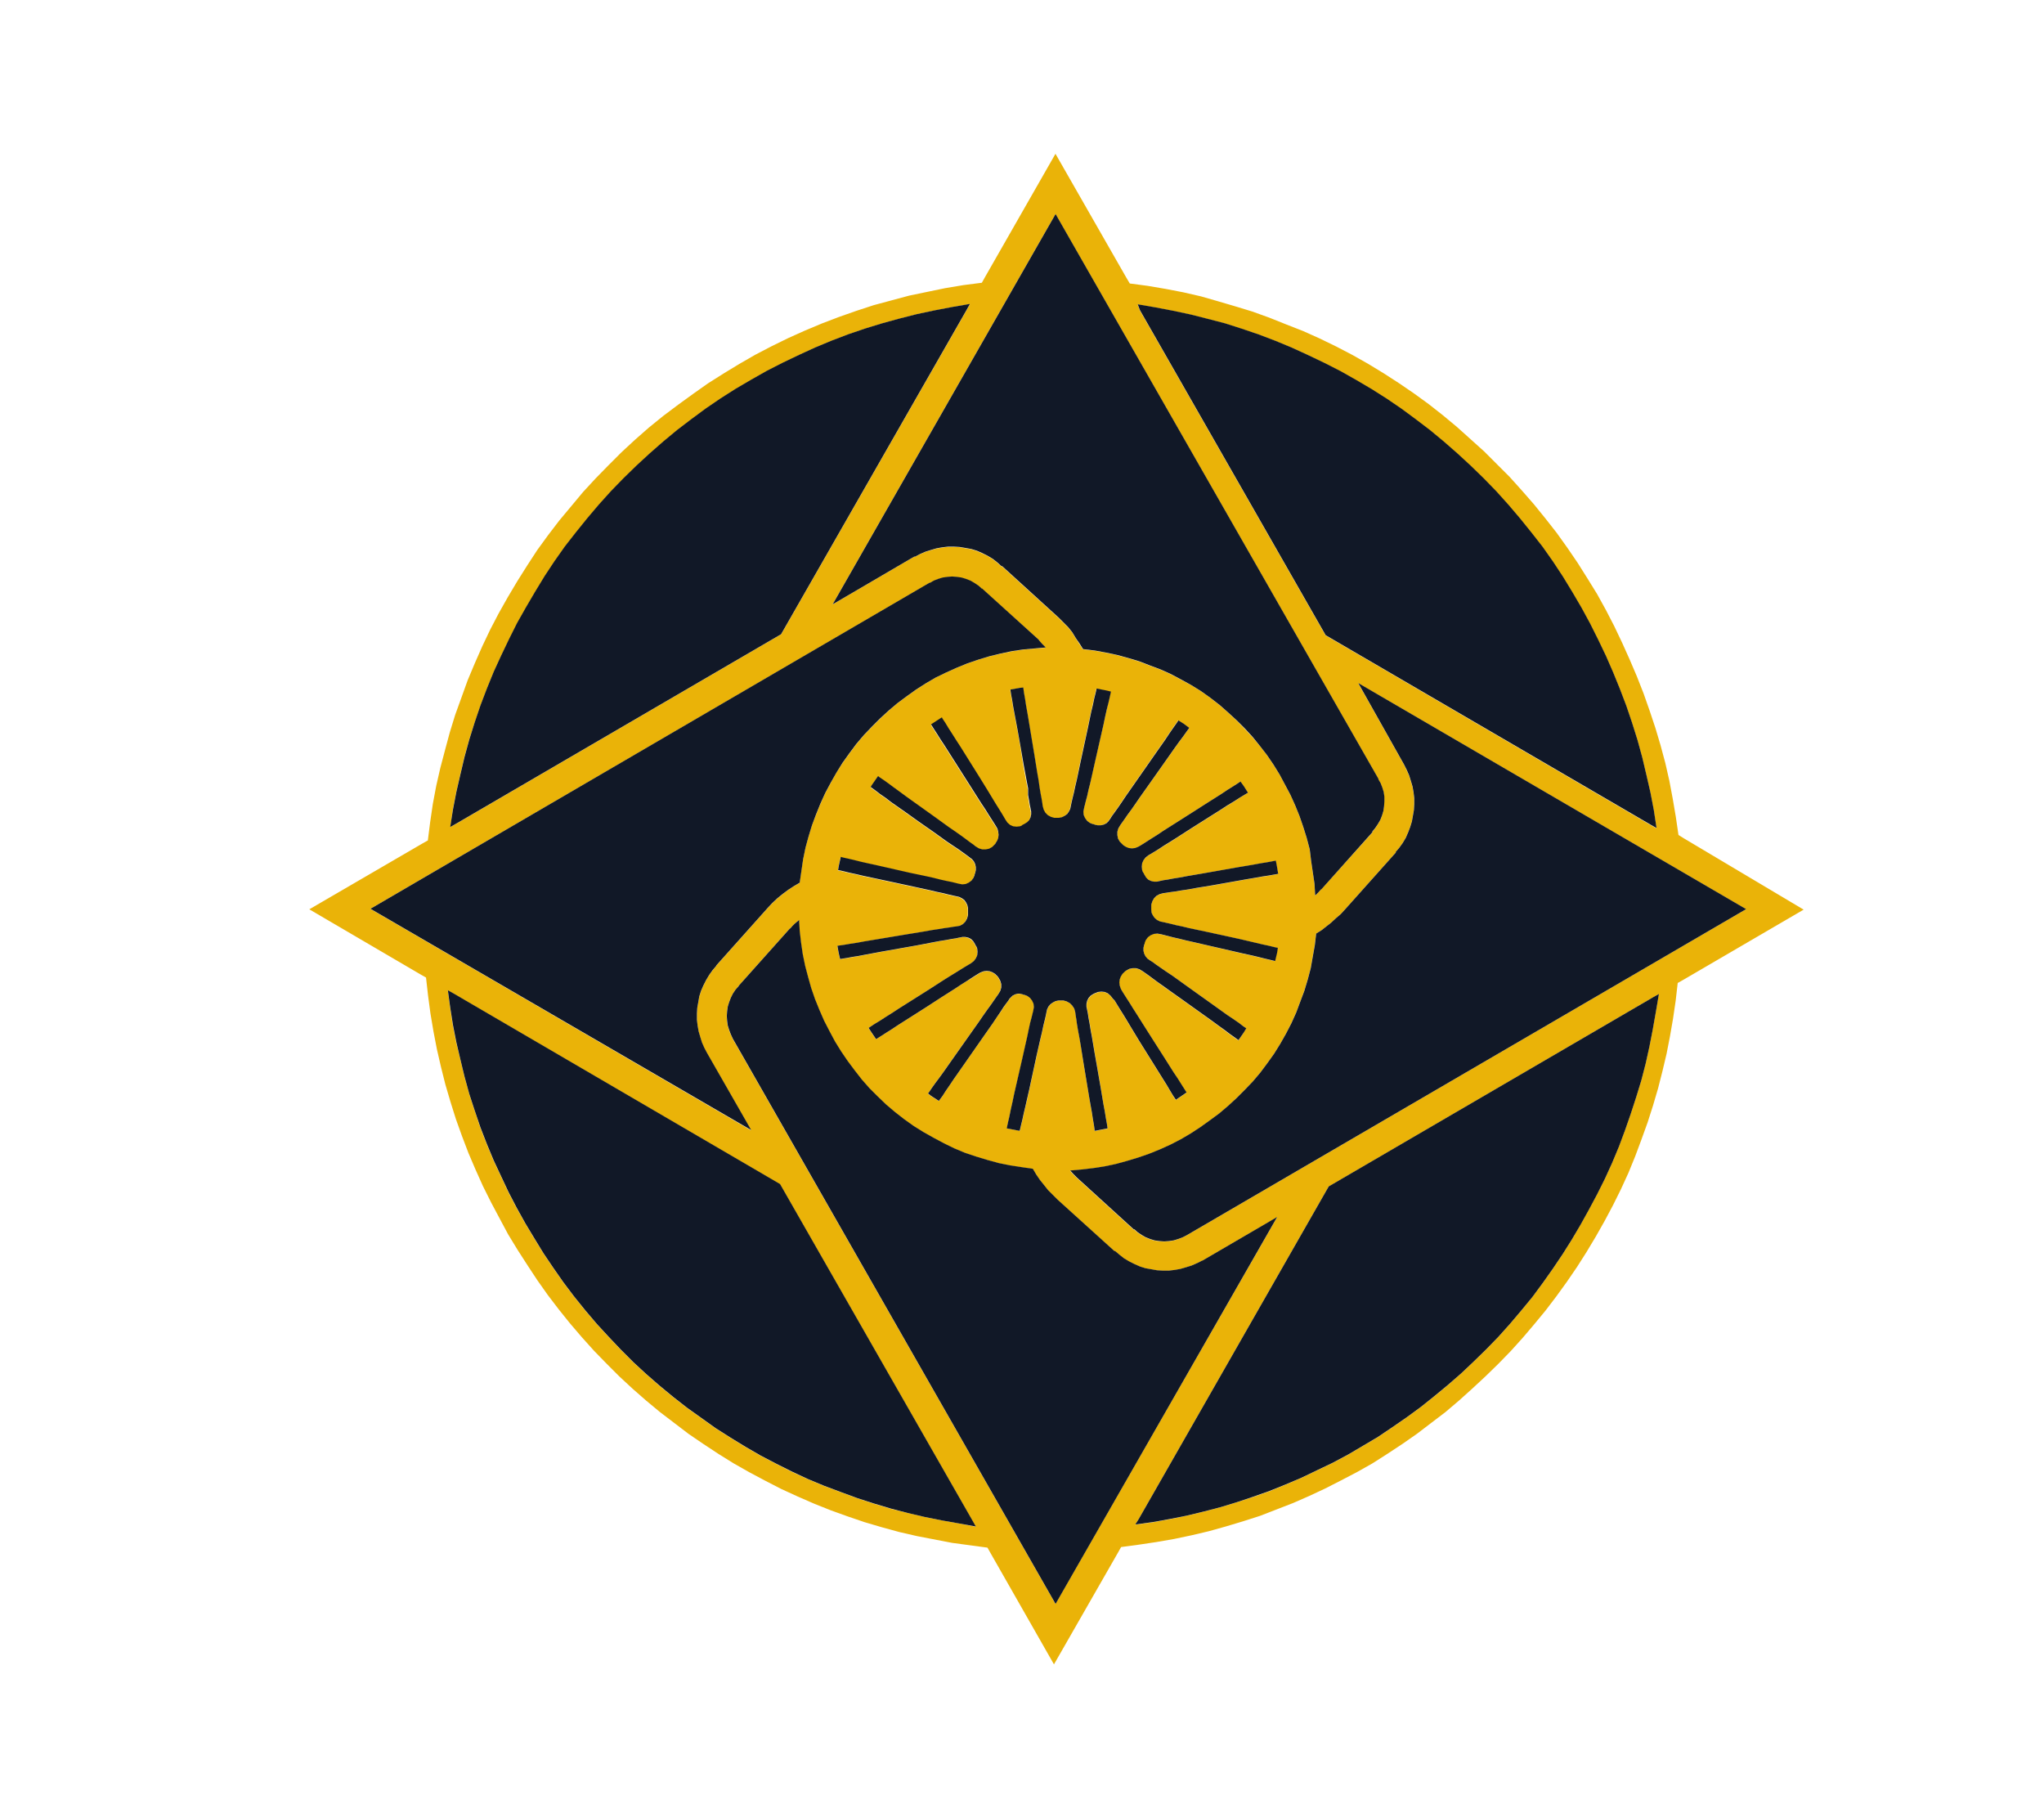 <svg id="Layer_1" data-name="Layer 1" xmlns="http://www.w3.org/2000/svg" viewBox="0 0 775.15 689.36"><defs><style>.cls-1{fill:#eab308;}.cls-2{fill:#111827;}</style></defs><g id="dientes"><path class="cls-1" d="M638.59,317.85l-2.06-1.29-1-6.82-1.16-6.82-1.28-6.82-1.55-6.82-1.8-6.69L627.78,276l-2.19-6.56-2.31-6.57-2.58-6.56L618,250l-2.83-6.3-3-6.31L609,231.25l-3.34-6.05L602,219.28l-3.73-5.92-3.86-5.66L590.33,202l-4.24-5.41-4.38-5.4-4.5-5.15-4.63-5.15L567.69,176l-4.89-4.89-5.15-4.63-5.15-4.63-5.27-4.38-5.41-4.25-5.66-4.11-5.66-3.86-5.79-3.74-5.92-3.6-5.92-3.34-6.18-3.22-6.18-3-6.3-2.83L487.77,123l-6.43-2.57-6.43-2.32-6.57-2-6.56-1.93-6.31-1.81-6.69-1.54-6.69-1.29-6.82-1.16-6.82-.9-1.29-2.18-26.89-47L373.5,105.14l-1.15,2.06-7,.9-6.95,1.16-6.82,1.41-6.82,1.42-6.69,1.8-6.7,1.8-6.69,2.19-6.56,2.31-6.43,2.45-6.44,2.7-6.3,2.83-6.31,3.09-6.18,3.22L280.34,138l-5.92,3.6-5.92,3.74-5.66,4-5.67,4.11-5.66,4.25-5.4,4.38-5.28,4.63-5.15,4.76-4.89,4.89-4.89,5-4.76,5.15-4.5,5.4-4.51,5.4-4.24,5.54-4.12,5.66-3.86,5.92-3.73,5.92-3.6,6.05-3.48,6.17-3.22,6.18-3,6.31-2.83,6.43-2.7,6.43L175,264.45,172.63,271l-2.06,6.69-1.8,6.69-1.8,6.82L165.42,298l-1.28,6.82-1,6.82-.9,7.08h-.13L160,319.91,117.3,344.75l42.2,24.7,2.06,1.16.77,6.82.91,6.82,1.15,6.82,1.29,6.69,1.54,6.69,1.68,6.7,1.93,6.56,2.06,6.56,2.31,6.44,2.45,6.43,2.7,6.31,2.83,6.3,3.09,6.18,3.22,6.05,3.21,6,3.61,5.92,3.73,5.79,3.73,5.67,4,5.66,4.12,5.4,4.24,5.28,4.51,5.27,4.63,5.15,4.76,4.89,4.89,4.89,5,4.63,5.15,4.51,5.27,4.37,5.41,4.12,5.4,4.12,5.67,3.86,5.66,3.73,5.79,3.6,5.92,3.35,6.05,3.22,6,3.09,6.18,2.83,6.18,2.7,6.43,2.57,6.44,2.32,6.43,2.19,6.56,1.93,6.57,1.8,6.69,1.54,6.69,1.29,6.69,1.29,6.69.9,6.69.9,1.16,2.06,24.06,42.2L424,588.6l1.16-2.06,6.69-.9,6.69-1,6.69-1.16,6.69-1.41,6.56-1.55,6.44-1.8,6.43-1.93,6.44-2.06,6.3-2.44,6.31-2.45,6.17-2.7,6.05-2.83,6.05-3.09,5.92-3.09,5.92-3.34,5.66-3.61,5.66-3.73,5.54-3.86,5.4-4.12,5.41-4.12,5.14-4.37,5-4.5,5-4.64,4.89-4.76,4.76-4.89,4.51-5,4.37-5.14,4.25-5.15,4.12-5.41,4-5.53,3.87-5.66,3.6-5.66,3.47-5.79,3.35-5.92,3.22-6.05,3-6.05,2.83-6.18,2.57-6.3L622.5,432l2.32-6.43,2.06-6.44,1.93-6.56,1.67-6.56,1.55-6.56,1.28-6.57,1.16-6.69,1-6.82.77-6.69,2.06-1.16L684,344.87ZM431.41,115.43l6.69,1.16,6.69,1.29,6.7,1.41,6.56,1.68,6.43,1.67,6.44,2.06,6.43,2.18,6.43,2.45L490,131.9l6.18,2.83,6.18,3,6,3.09,5.92,3.35,5.92,3.47,5.66,3.61,5.67,3.86,5.4,4,5.41,4.11,5.27,4.38,5.15,4.5,5,4.64,4.89,4.76,4.76,4.89,4.63,5.14,4.38,5.15,4.24,5.28,4.25,5.4,4,5.66,3.73,5.67,3.6,5.92,3.48,5.91,3.22,5.92,3.08,6.18,3,6.18,2.71,6.17,2.57,6.31,2.44,6.43,2.19,6.44,2.06,6.56,1.8,6.56,1.55,6.57,1.54,6.69,1.29,6.69,1,6.82-2.06-1.16L502.7,240.9,432.31,117.75l-.9-2.32ZM400.27,81.2,522.78,295.46h-.13l.9,1.54.64,1.68.52,1.67.25,1.8V304l-.13,1.8-.25,1.81-.52,1.67-.64,1.67-.9,1.55-1,1.54-1.16,1.42.13.12L501,337.28h-.13l-1,1.16-1,1h-.13l-.26-4.38-.64-4.37-.64-4.38-.52-4.24-1.16-4.38-1.28-4.12-1.42-4.11-1.67-4.12-1.8-4-2.06-3.86-2.06-3.86-2.32-3.73-2.44-3.61-2.7-3.47L475,279.5l-3-3.21L469,273.2l-3.22-3-3.22-2.83-3.47-2.71-3.61-2.57-3.73-2.32L448,257.76l-3.86-2.06-4-1.81L436,252.35l-4-1.54-4.24-1.29-4.25-1.16-4.25-.9-4.24-.77-4.25-.52h-.13l-1.28-2L408,242.06l-1.42-2.32L405,237.81l-1.8-1.8-1.8-1.8-21.49-19.56-.13.13-1.55-1.42-1.8-1.42-1.93-1.15-2.06-1-2.06-.9-2.05-.65-2.19-.38-2.19-.39-2.19-.13h-2.31l-2.19.26-2.19.39-2.19.64-2.05.64-2.06.9-1.93,1-.13-.13-31,18.15Zm71.42,310.26-2.06,3-1.42-1-1.8-1.29-2.06-1.54L462,388.88l-2.45-1.8-10.81-7.72-5.27-3.73L441.19,374,439,372.41,437.07,371l-1.54-1.16-1.29-.9-.9-.65-1.29-.77-1.28-.38h-1.29l-1.29.25L427,368l-.52.38-.13.13h0l-.13.13-.38.39-.26.25-.64,1-.39,1-.13,1.16.13,1.16.39,1.16.25.51.39.65.64,1,.9,1.42,1.16,1.8,1.29,2.06,1.54,2.45L434.5,390l3.6,5.66,3.61,5.67,3.34,5.27L446.6,409l1.28,2.06,1.16,1.8.9,1.41-.9.65-3.22,2.18v-.12l-1-1.55-1.15-1.93-1.29-2.19-1.55-2.44-1.67-2.7-7.08-11.33-3.34-5.53-1.55-2.57-1.41-2.32-1.29-2.06-1-1.67-.77-1.29-.64-.64-.9-1.16-1-.9-1.16-.52-1.29-.12-1.29.12-.64.26-.26.13h-.12l-.52.26-.26.13-1,.64-.77.9-.51,1-.26,1.16v1.16l.13.51.13.64.25,1.29.26,1.67.39,2.06.38,2.45.52,2.7,1,6.18,1.16,6.56,1.15,6.69,1,6.18.52,2.7.38,2.45.39,2.05.26,1.68v.25l-.65.13-4,.78h-.26v-.39l-.26-1.8-.39-2.19-.38-2.57-.52-2.83-.51-3-2.19-13.26-1-6.43-.51-3-.52-2.71-.38-2.31-.26-1.93-.26-1.55-.13-1-.38-1.41-.78-1.16-.9-.9-1.15-.64-1.29-.39h-1.8l-1.16.26-1,.51-.9.65-.77.9-.52,1-.13.51-.13.64-.25,1.29-.39,1.67-.51,2.06-.52,2.45-.64,2.7-1.42,6.18-1.41,6.56-1.42,6.56-1.41,6.18-.65,2.7-.51,2.45-.52,2.06-.38,1.67-.13.39h-.13l-4-.78-.77-.13.13-.64.38-1.8.52-2.19.51-2.57.65-2.83.64-3.09,3-12.87,1.42-6.31.64-2.83.51-2.57.52-2.32.51-1.93.39-1.54.26-1,.25-1.42-.13-1.28-.51-1.16-.77-1-1-.77-.64-.26-.26-.13h-.13l-.52-.13-.25-.13-1.16-.25H386l-1,.25-1,.52-.78.77-.38.39-.39.64-.77,1-1,1.42-1.16,1.8L378,385.67,376.46,388l-3.6,5.15L369,398.66l-3.86,5.54-3.6,5.14L360,411.66l-1.41,2.06-1.16,1.8-1,1.42-.39.51-3-1.93-1.16-.9.52-.64,1-1.55,1.29-1.8,1.54-2.06,1.67-2.31,1.8-2.58,7.73-10.94,3.73-5.27,1.67-2.45,1.54-2.18,1.42-1.94,1.16-1.67.9-1.28.64-.91.77-1.28.39-1.29v-1.29l-.39-1.28-.64-1.16-.39-.52-.12-.12h0L378,370l-.39-.39-.26-.26-1-.64-1-.39-1.15-.12-1.16.12-1,.39-.52.26-.64.38-1,.65-1.41.9L366.55,372l-2.05,1.28-2.32,1.55-5.28,3.34-5.53,3.61-5.66,3.6-5.28,3.34-2.31,1.55-2.06,1.29-1.81,1.15-1.41.9-.64.39-1.68-2.44-1.15-1.81.77-.51,1.54-1,1.93-1.16,2.19-1.41,2.44-1.55,2.58-1.67L352,375.37l5.41-3.47,2.44-1.55,2.32-1.41,2.06-1.29,1.67-1,1.29-.77.9-.52,1.16-.9.77-1,.51-1.15.13-1.29-.13-1.29-.25-.64-.13-.26h0l-.13-.13-.26-.51-.13-.26-.64-1-.77-.77-1-.52L366,355.3h-1.16l-.51.13-.78.12-1.15.26-1.68.26-2.06.39-2.44.38-2.7.52-6.05,1.15L341,359.67l-6.57,1.16L328.21,362l-2.71.51-2.44.39-2.06.39-1.67.25-.77.13-.52-2.19-.51-2.83.9-.13,1.8-.25,2.19-.39,2.57-.39,2.83-.51,3.09-.51L344,354.27l6.31-1,2.83-.52,2.57-.38,2.32-.39,1.93-.26,1.55-.25,1-.13,1.41-.26,1.16-.64.9-.9.64-1.16.39-1.29v-2.7l-.26-1.16-.51-1-.65-.9-.9-.64-1-.52-.51-.13-.64-.12-1.16-.26-1.68-.39-2.05-.51-2.45-.52-2.7-.64-5.92-1.29-6.56-1.41-6.57-1.42-6.05-1.29-2.7-.64-2.44-.51-2.06-.52-1.67-.38-.78-.13.26-1.55.77-3.47.9.26,1.81.38,2.18.52,2.58.64,2.83.64,3,.65,13,3,6.18,1.28,2.83.65,2.58.64,2.31.51,1.93.39,1.55.39,1,.25,1.41.26,1.29-.13,1.16-.51,1-.77.77-1,.26-.65.12-.25h0v-.13l.13-.52.13-.26L370,330v-1.16l-.26-1.16-.51-1-.78-.9-.38-.26-.52-.38-1-.78-1.41-1-1.8-1.29-1.93-1.29-2.32-1.54-5-3.61-5.53-3.86-5.41-3.86-5.14-3.6-2.19-1.67-2.06-1.42-1.67-1.29-1.42-1-.51-.39.38-.64,2.32-3.35.13-.13.64.52,1.55,1,1.8,1.28,2.06,1.55,2.31,1.67,2.45,1.8,10.81,7.72,5.14,3.73,2.45,1.68,2.19,1.54,1.93,1.42,1.54,1.15,1.29.91.77.64,1.29.77,1.28.39h1.29l1.29-.26,1.16-.64.51-.52.13-.13h0l.13-.13.38-.38.13-.26.65-1,.38-1,.13-1.16-.13-1.15-.26-1-.25-.52-.39-.64-.64-1-.9-1.42-1.16-1.8-1.29-2.06-1.54-2.31-3.35-5.28-3.6-5.66-3.6-5.66-3.35-5.28-1.54-2.32-1.29-2.06-1.16-1.8-.9-1.41-.26-.39.13-.13,3.35-2.18.64-.39.26.51,1,1.55,1.16,1.93,1.41,2.19,1.55,2.44,1.67,2.57,7.08,11.33,3.34,5.4,1.55,2.58,1.41,2.31,1.29,2.06,1,1.68.77,1.28.51.9.78,1.16,1,.9,1.15.52,1.29.13,1.29-.13.64-.26.13-.13h0l.13-.13.51-.26.26-.12,1-.65.77-.77.52-1,.25-1.16v-1.16l-.12-.51-.13-.77-.26-1.16-.26-1.67-.38-2.06v-2.58l-.52-2.7-1.16-6.18L387,283.36l-1.16-6.56-1.16-6.18-.52-2.7-.38-2.44-.39-2.06-.26-1.68v-.25l3.61-.65,1.28-.12V261l.26,1.8.39,2.19.38,2.58.52,2.83.51,3.08,2.19,13.13,1,6.43.52,3,.38,2.71.39,2.31.38,2.06.26,1.55.13,1,.39,1.41.64,1.16.9.9,1.16.64,1.28.39h1.81l1.15-.26,1-.51.9-.65.65-.9.51-1,.13-.51.13-.64.26-1.29.38-1.67.52-2.06.51-2.45.65-2.7,1.28-6.18,1.42-6.56,1.41-6.56,1.29-6.18.64-2.7.52-2.45.51-2.06.39-1.67,3.22.64,2.18.52v.13l-.38,1.8-.52,2.19L419.7,269l-.64,2.83-.65,3.09-3,13-1.41,6.3L413.4,297l-.65,2.58-.51,2.31-.52,1.93-.38,1.55-.26,1-.26,1.41.13,1.29.51,1.16.78,1,1,.77.64.26.26.13h.13l.51.12.26.13,1.16.26h1.15l1.16-.26,1-.51.77-.77.26-.39.39-.51.64-1,1-1.42,1.29-1.8,1.41-2.06,1.55-2.32,3.6-5.14,3.86-5.54,3.86-5.53,3.6-5.15,1.55-2.31,1.41-2.06,1.29-1.8.77-1.16,2.06,1.28L451,276l-1,1.41-1.29,1.81-1.54,2.05-1.67,2.32-1.8,2.57-7.73,10.94-3.73,5.28-1.67,2.44L429,307,427.55,309l-1.16,1.67-.9,1.29-.64.9-.77,1.29-.39,1.29v1.28L424,318l.64,1.16.52.51.12.13h0l.13.13.39.39.26.25,1,.65,1,.38,1.16.13,1.16-.13,1-.38.52-.26.64-.39,1-.64L435,319l1.81-1.16,2.05-1.29,2.32-1.54,5.28-3.35,5.66-3.6,5.66-3.6,5.28-3.35,2.31-1.54,2.06-1.29,1.8-1.16,1.16-.77,1.29,1.8,1.54,2.45-1.28.77L470,302.54,467.83,304l-2.58,1.55-2.57,1.67-11.19,7.08-5.41,3.47-2.44,1.55-2.32,1.41L439.39,322l-1.67,1-1.29.77-.9.51-1.16.91-.77,1-.52,1.16-.13,1.29.13,1.29.26.64.13.26.13.13.26.51.12.26.65,1,.77.77,1,.51,1.16.26h1.16l.51-.13.64-.13,1.16-.25,1.67-.26,2.06-.39,2.45-.38,2.7-.52,6.05-1,6.56-1.15,6.56-1.16,6.18-1,2.7-.52,2.45-.38,2.06-.39,1.28-.26.39,1.93.52,3.09-1.42.26-2.19.39-2.57.38-2.83.52-3.09.51-13,2.32-6.3,1-2.83.51-2.58.39-2.31.38-1.93.26-1.55.26-1,.13-1.41.38-1.16.65-.9.9-.65,1.16-.38,1.28V345l.13,1.16.51,1,.64.9.91.77,1,.52.51.13.64.13,1.16.25,1.67.39,2.06.51,2.45.52,2.7.64,6,1.29,6.56,1.41,6.44,1.42,6,1.41,2.71.65,2.44.51,2.06.52,1.29.25-.26,1.81-.77,3.21-1.55-.38-2.18-.52-2.58-.64-2.7-.64-3-.65-12.87-3-6.18-1.41-2.83-.65-2.57-.64-2.32-.51-1.93-.52-1.54-.38-1-.26-1.42-.26-1.28.13-1.29.51-1,.78-.77,1-.26.64-.13.26h0v.12L434,358l-.12.26-.26,1.16v1.15l.26,1,.51,1,.77.9.39.26.51.39,1,.64,1.42,1,1.67,1.16,2.06,1.41,2.32,1.55,5,3.6,5.41,3.86,5.4,3.86,5,3.6,2.32,1.55,2.06,1.41,1.67,1.29,1.16.77ZM171.73,307l1.29-6.69,1.54-6.69,1.54-6.56,1.81-6.57L180,274l2.19-6.43,2.45-6.44,2.57-6.3,2.83-6.18,3-6.18,3.09-6.17,3.35-5.92,3.47-5.92,3.6-5.92,3.73-5.66,4-5.67,4.25-5.4,4.25-5.28,4.37-5.14,4.63-5.15,4.77-4.89,4.89-4.76,5-4.64,5.15-4.5,5.28-4.38,5.4-4.11,5.41-4,5.66-3.86,5.66-3.61,5.92-3.47,5.92-3.35,6.05-3.08,6.18-3,6.17-2.84,6.18-2.57,6.43-2.44,6.44-2.19,6.3-1.93,6.57-1.8,6.56-1.68,6.69-1.41,6.69-1.29,6.69-1.16v.13l-1.16,2.06-70.39,123-123.4,71.94-2.06,1.15Zm-31.27,37.58L352.53,221v.13l1.54-.9,1.68-.64,1.67-.52,1.8-.26,1.8-.12,1.8.12,1.8.26,1.68.52,1.67.64,1.54.9,1.55,1,1.29,1.16v-.13L394,242.7v.13l1.29,1.41,1.29,1.29h.13l-4.38.39-4.37.38-4.25.65-4.25.9-4.24,1-4.25,1.28-4.12,1.42-4.12,1.67-4,1.8-4,1.93L351,259.17l-3.6,2.32-3.6,2.57-3.48,2.57L337,269.47l-3.22,3-3.09,3.08-3.09,3.22-2.83,3.35-2.7,3.6-2.57,3.6L317.14,293,315,296.88l-2.06,3.86-1.8,4-1.67,4.12L307.88,313l-1.29,4.25-1.16,4.24-.9,4.38-.64,4.37-.65,4.38v.13L301.05,336l-2.18,1.42L296.81,339l-2.06,1.68-1.93,1.8-1.8,1.93-19.43,21.75v.13l-1.42,1.67-1.29,1.8-1.15,1.93-1,2.06-.9,2.06-.65,2.06-.38,2.18-.39,2.19-.13,2.19v2.32l.26,2.18.38,2.19.65,2.19.64,2.06.9,2.06,1,1.93,16.73,29.21Zm223.26,233-6.56-1.16-6.43-1.28-6.57-1.55L337.73,572l-6.43-1.93L325,568l-6.31-2.32-6.17-2.31-6.18-2.58L300.28,558l-5.92-3-5.92-3.09-5.79-3.34L277,545.1l-5.66-3.6-5.41-3.86-5.4-3.86-5.28-4.12-5.14-4.24-5-4.38-4.89-4.5-4.76-4.76-4.64-4.89-4.5-4.89-4.38-5.15-4.24-5.28-4-5.27-3.86-5.54-3.73-5.53-3.48-5.66-3.47-5.79L195.92,458l-3.09-5.92L190,446l-2.83-6-2.57-6.18-2.45-6.3L180,421.05l-2.05-6.3-1.81-6.56-1.54-6.44L173,395.19l-1.29-6.56-1-6.57-.9-6.56h0l2.06,1.16L295.78,449l73.09,127.78,1.16,2.06Zm36.55,30.5L277.89,393.9l-.77-1.67-.64-1.67-.52-1.68-.26-1.8-.12-1.8.12-1.8.26-1.8.52-1.68.64-1.67.77-1.54,1-1.55,1.16-1.28v-.13l19.43-21.75h.13l.77-.9.77-.77.9-.77.91-.78v-.13l.25,4.38.52,4.37.64,4.38.9,4.38,1.16,4.37,1.16,4.12,1.41,4.12,1.68,4.11,1.8,4.12,2.06,4,2.06,3.86,2.31,3.73,2.45,3.61,2.7,3.6,2.7,3.47,3,3.35,3.09,3.09,3.22,3.09,3.34,2.83,3.48,2.7,3.6,2.57,3.73,2.32,3.86,2.19,3.86,2.06,4,1.93,4,1.67,4.25,1.42,4.24,1.28,4.25,1.16,4.38.9,4.24.64,4.38.65,1.28,2.19,1.42,2.05,1.54,1.93,1.55,1.93,1.8,1.81,1.8,1.8,21.62,19.56.13-.13,1.67,1.41,1.8,1.42,1.93,1.16,2.06,1,2.06.9,2.06.64,2.19.39,2.19.38,2.18.13h2.32l2.19-.25,2.18-.39,2.19-.64,2.06-.65,2.06-.9,2.06-1-.13.13,28.44-16.6ZM627.91,383.74l-1.16,6.56-1.29,6.56-1.41,6.44-1.67,6.43L620.45,416l-2.06,6.3-2.19,6.31-2.32,6.17L611.31,441l-2.7,5.92-3,5.92-3.09,5.79-3.22,5.79L596,470.08l-3.48,5.54-3.73,5.53-3.73,5.28-4,5.4L576.82,497l-4.24,5-4.38,4.89-4.63,4.76-4.76,4.63-4.76,4.5-5,4.38-5.15,4.25-5.15,4.11-5.27,3.86-5.41,3.74-5.53,3.73-5.66,3.34-5.67,3.35-5.79,3.09-5.92,2.83-5.92,2.83-6,2.57-6,2.45-6.18,2.19-6.18,2-6.3,1.93-6.43,1.68-6.44,1.54L443.51,576l-6.44,1.16-6.56.9L431.8,576l72.06-126.11L627,378.07l2.06-1.15Zm-178,84.67h0l-1.54.77-1.68.65-1.67.51-1.8.26-1.8.13-1.8-.13-1.81-.26-1.67-.51-1.67-.65-1.55-.9-1.54-1-1.29-1.16-.12.13-21.62-19.69-1.29-1.28-1.29-1.42,4.38-.38,4.37-.52,4.25-.64,4.25-.9,4.24-1.16,4.25-1.29,4.12-1.41,4.12-1.68,4-1.8,4-2.06,3.74-2.19,3.73-2.44,3.6-2.57,3.47-2.58,3.35-2.83,3.22-3,3.09-3.09,3.08-3.21,2.84-3.35,2.7-3.6,2.57-3.61,2.32-3.73,2.19-3.86,2.05-4,1.81-4,1.54-4.11,1.54-4.12,1.29-4.25,1.16-4.37.77-4.38.77-4.37.52-4.38,2.06-1.29,1.8-1.41,1.8-1.42,1.8-1.67,1.8-1.54,1.55-1.68,19.43-21.74-.13-.13,1.42-1.68,1.28-1.8,1.16-1.93.9-2.06.77-2.06.65-2.05.38-2.19.39-2.19.13-2.19v-2.31l-.26-2.19-.39-2.19L535,296.1l-.64-2.06-.9-2.05-1-2.06L515.05,259l147.09,85.71Z"/></g><polygon class="cls-2" points="502.74 240.83 626.15 312.77 628.21 313.93 627.18 307.11 625.89 300.41 624.35 293.72 622.8 287.16 621 280.6 618.94 274.03 616.76 267.6 614.31 261.17 611.74 254.86 609.04 248.68 606.08 242.51 602.99 236.33 599.77 230.41 596.3 224.49 592.69 218.57 588.96 212.91 584.97 207.25 580.73 201.84 576.48 196.57 572.1 191.42 567.47 186.27 562.71 181.38 557.82 176.62 552.8 171.99 547.65 167.48 542.38 163.11 536.97 158.99 531.57 155 525.91 151.14 520.24 147.54 514.33 144.06 508.41 140.72 502.36 137.63 496.18 134.67 490 131.84 483.83 129.27 477.39 126.82 470.96 124.63 464.52 122.57 458.09 120.9 451.53 119.23 444.84 117.81 438.14 116.53 431.45 115.37 432.35 117.68 502.74 240.83"/><polygon class="cls-2" points="436.6 344.04 436.6 343.65 436.6 343.01 436.99 341.72 437.63 340.56 438.53 339.66 439.69 339.02 441.1 338.63 442.13 338.5 443.68 338.25 445.61 337.99 447.93 337.6 450.5 337.22 453.33 336.7 459.63 335.67 472.63 333.36 475.72 332.84 478.55 332.33 481.13 331.94 483.31 331.56 484.73 331.3 484.21 328.21 483.83 326.28 482.54 326.54 480.48 326.92 478.04 327.31 475.33 327.82 469.16 328.85 462.59 330.01 456.03 331.17 449.98 332.2 447.28 332.71 444.84 333.1 442.78 333.49 441.1 333.74 439.95 334 439.3 334.13 438.79 334.26 437.63 334.26 436.47 334 435.44 333.49 434.67 332.71 434.03 331.68 433.9 331.43 433.64 330.91 433.51 330.78 433.38 330.53 433.13 329.88 433 328.6 433.13 327.31 433.64 326.15 434.41 325.12 435.57 324.22 436.47 323.7 437.76 322.93 439.43 321.9 441.36 320.62 443.68 319.2 446.12 317.66 451.53 314.18 462.72 307.11 465.3 305.43 467.87 303.89 470.06 302.47 471.99 301.31 473.27 300.54 471.73 298.1 470.44 296.3 469.29 297.07 467.48 298.23 465.43 299.51 463.11 301.06 457.83 304.4 452.17 308.01 446.51 311.61 441.23 314.95 438.92 316.5 436.86 317.79 435.06 318.94 433.64 319.85 432.61 320.49 431.97 320.87 431.45 321.13 430.42 321.52 429.27 321.65 428.11 321.52 427.08 321.13 426.05 320.49 425.79 320.23 425.4 319.85 425.28 319.72 425.15 319.59 424.63 319.07 423.99 317.92 423.73 316.63 423.73 315.34 424.12 314.05 424.89 312.77 425.53 311.87 426.44 310.58 427.59 308.91 429.01 306.98 430.55 304.79 432.23 302.34 435.96 297.07 443.68 286.13 445.48 283.56 447.15 281.24 448.7 279.18 449.98 277.38 451.01 275.96 448.95 274.42 446.89 273.13 446.12 274.29 444.84 276.09 443.42 278.15 441.88 280.47 438.27 285.62 434.41 291.15 430.55 296.68 426.95 301.83 425.4 304.15 423.99 306.2 422.7 308.01 421.67 309.42 421.03 310.45 420.64 310.97 420.39 311.35 419.61 312.12 418.58 312.64 417.43 312.9 416.27 312.9 415.11 312.64 414.85 312.51 414.34 312.38 414.21 312.38 413.95 312.25 413.31 312 412.28 311.22 411.51 310.19 410.99 309.04 410.86 307.75 411.12 306.33 411.38 305.3 411.76 303.76 412.28 301.83 412.79 299.51 413.44 296.94 414.08 294.11 415.5 287.8 418.46 274.81 419.1 271.72 419.74 268.89 420.39 266.31 420.9 264.13 421.29 262.32 421.29 262.19 419.1 261.68 415.88 261.04 415.5 262.71 414.98 264.77 414.47 267.21 413.82 269.92 412.54 276.09 411.12 282.66 409.71 289.22 408.42 295.39 407.78 298.1 407.26 300.54 406.75 302.6 406.36 304.27 406.1 305.56 405.97 306.2 405.85 306.72 405.33 307.75 404.69 308.65 403.79 309.29 402.76 309.81 401.6 310.06 401.34 310.06 400.83 310.06 400.7 310.06 400.44 310.06 399.8 310.06 398.51 309.68 397.35 309.04 396.45 308.13 395.81 306.98 395.42 305.56 395.29 304.53 395.04 302.99 394.65 300.93 394.26 298.61 393.88 295.91 393.36 292.95 392.33 286.52 390.15 273.39 389.63 270.3 389.12 267.47 388.73 264.9 388.34 262.71 388.09 260.91 388.09 260.65 386.8 260.78 383.2 261.42 383.2 261.68 383.45 263.35 383.84 265.41 384.23 267.86 384.74 270.56 385.9 276.74 387.06 283.3 388.22 289.99 389.37 296.17 389.89 298.87 389.89 301.44 390.27 303.5 390.53 305.18 390.79 306.33 390.92 307.11 391.05 307.62 391.05 308.78 390.79 309.94 390.27 310.97 389.5 311.74 388.47 312.38 388.22 312.51 387.7 312.77 387.57 312.9 387.44 313.02 386.8 313.28 385.51 313.41 384.23 313.28 383.07 312.77 382.04 311.87 381.27 310.71 380.75 309.81 379.98 308.52 378.95 306.85 377.66 304.79 376.25 302.47 374.7 299.9 371.36 294.49 364.28 283.17 362.61 280.6 361.06 278.15 359.65 275.96 358.49 274.03 357.46 272.49 357.2 271.98 356.56 272.36 353.21 274.55 353.08 274.68 353.34 275.06 354.24 276.48 355.4 278.28 356.69 280.34 358.23 282.66 361.58 287.93 365.18 293.59 368.79 299.26 372.13 304.53 373.68 306.85 374.96 308.91 376.12 310.71 377.02 312.12 377.66 313.15 378.05 313.8 378.31 314.31 378.56 315.34 378.69 316.5 378.56 317.66 378.18 318.69 377.54 319.72 377.41 319.97 377.02 320.36 376.89 320.49 376.76 320.62 376.25 321.13 375.09 321.77 373.8 322.03 372.52 322.03 371.23 321.65 369.94 320.87 369.17 320.23 367.88 319.33 366.34 318.17 364.41 316.76 362.22 315.21 359.78 313.54 354.63 309.81 343.82 302.09 341.38 300.29 339.06 298.61 337 297.07 335.2 295.78 333.65 294.75 333.01 294.24 332.88 294.37 330.57 297.71 330.18 298.36 330.69 298.74 332.11 299.77 333.78 301.06 335.84 302.47 338.03 304.15 343.18 307.75 348.58 311.61 354.12 315.47 359.13 319.07 361.45 320.62 363.38 321.9 365.18 323.19 366.6 324.22 367.63 324.99 368.14 325.38 368.53 325.64 369.3 326.54 369.81 327.57 370.07 328.72 370.07 329.88 369.81 331.04 369.69 331.3 369.56 331.81 369.56 331.94 369.43 332.2 369.17 332.84 368.4 333.87 367.37 334.64 366.21 335.16 364.92 335.29 363.51 335.03 362.48 334.77 360.94 334.39 359 334 356.69 333.49 354.12 332.84 351.28 332.2 345.11 330.91 332.11 327.95 329.15 327.31 326.32 326.67 323.75 326.02 321.56 325.51 319.76 325.12 318.86 324.86 318.08 328.34 317.83 329.88 318.6 330.01 320.27 330.4 322.33 330.91 324.77 331.43 327.48 332.07 333.52 333.36 340.09 334.77 346.65 336.19 352.57 337.48 355.27 338.12 357.72 338.63 359.78 339.15 361.45 339.53 362.61 339.79 363.25 339.92 363.77 340.05 364.8 340.56 365.7 341.21 366.34 342.11 366.85 343.14 367.11 344.3 367.11 344.68 367.11 345.2 367.11 346.35 367.11 347 366.73 348.28 366.08 349.44 365.18 350.34 364.02 350.99 362.61 351.24 361.58 351.37 360.03 351.63 358.1 351.89 355.79 352.27 353.21 352.66 350.38 353.17 344.08 354.2 330.95 356.39 327.86 356.9 325.03 357.42 322.46 357.81 320.27 358.19 318.47 358.45 317.57 358.58 318.08 361.41 318.6 363.6 319.37 363.47 321.04 363.21 323.1 362.82 325.55 362.44 328.25 361.92 334.43 360.77 340.99 359.61 347.55 358.45 353.6 357.29 356.3 356.78 358.75 356.39 360.81 356 362.48 355.75 363.64 355.49 364.41 355.36 364.92 355.23 366.08 355.23 367.24 355.49 368.27 356 369.04 356.78 369.69 357.81 369.81 358.06 370.07 358.58 370.2 358.71 370.33 358.96 370.59 359.61 370.71 360.89 370.59 362.18 370.07 363.34 369.3 364.37 368.14 365.27 367.24 365.79 365.95 366.56 364.28 367.59 362.22 368.87 359.9 370.29 357.46 371.83 352.06 375.31 340.86 382.38 338.29 384.06 335.84 385.6 333.65 387.02 331.72 388.18 330.18 389.2 329.41 389.72 330.57 391.52 332.24 393.97 332.88 393.58 334.3 392.68 336.1 391.52 338.16 390.23 340.47 388.69 345.75 385.34 351.41 381.74 356.95 378.14 362.22 374.79 364.54 373.25 366.6 371.96 368.4 370.8 369.81 369.9 370.84 369.26 371.49 368.87 372 368.62 373.03 368.23 374.19 368.1 375.35 368.23 376.38 368.62 377.41 369.26 377.66 369.52 378.05 369.9 378.18 370.03 378.31 370.16 378.69 370.68 379.34 371.83 379.72 373.12 379.72 374.41 379.34 375.69 378.56 376.98 377.92 377.88 377.02 379.17 375.86 380.84 374.45 382.77 372.9 384.96 371.23 387.4 367.5 392.68 359.78 403.62 357.98 406.19 356.3 408.51 354.76 410.57 353.47 412.37 352.44 413.91 351.93 414.56 353.08 415.46 356.05 417.39 356.43 416.87 357.46 415.46 358.62 413.65 360.03 411.6 361.58 409.28 365.18 404.13 369.04 398.6 372.9 393.07 376.51 387.92 378.05 385.6 379.46 383.54 380.62 381.74 381.65 380.33 382.43 379.3 382.81 378.65 383.2 378.27 383.97 377.5 385 376.98 386.03 376.72 386.67 376.72 387.83 376.98 388.09 377.11 388.6 377.24 388.73 377.24 388.99 377.37 389.63 377.62 390.66 378.4 391.43 379.43 391.95 380.58 392.08 381.87 391.82 383.29 391.56 384.31 391.18 385.86 390.66 387.79 390.15 390.11 389.63 392.68 388.99 395.51 387.57 401.82 384.61 414.68 383.97 417.77 383.33 420.6 382.81 423.18 382.3 425.37 381.91 427.17 381.78 427.81 382.55 427.94 386.54 428.71 386.67 428.71 386.8 428.32 387.19 426.65 387.7 424.59 388.22 422.15 388.86 419.45 390.27 413.27 391.69 406.71 393.11 400.14 394.52 393.97 395.17 391.26 395.68 388.82 396.19 386.76 396.58 385.09 396.84 383.8 396.97 383.16 397.1 382.64 397.61 381.61 398.38 380.71 399.28 380.07 400.31 379.55 401.47 379.3 401.73 379.3 402.24 379.3 402.37 379.3 402.63 379.3 403.27 379.3 404.56 379.68 405.72 380.33 406.62 381.23 407.39 382.38 407.78 383.8 407.9 384.83 408.16 386.37 408.42 388.3 408.81 390.62 409.32 393.32 409.83 396.28 410.86 402.72 413.05 415.97 413.57 418.93 414.08 421.76 414.47 424.34 414.85 426.52 415.11 428.32 415.11 428.71 415.37 428.71 419.36 427.94 420 427.81 420 427.55 419.74 425.88 419.36 423.82 418.97 421.38 418.46 418.67 417.43 412.5 416.27 405.81 415.11 399.24 414.08 393.07 413.57 390.36 413.18 387.92 412.79 385.86 412.54 384.19 412.28 382.9 412.15 382.26 412.02 381.74 412.02 380.58 412.28 379.43 412.79 378.4 413.57 377.5 414.6 376.85 414.85 376.72 415.37 376.47 415.5 376.47 415.75 376.34 416.4 376.08 417.68 375.95 418.97 376.08 420.13 376.59 421.16 377.5 422.06 378.65 422.7 379.3 423.48 380.58 424.5 382.26 425.79 384.31 427.21 386.63 428.75 389.2 432.1 394.74 439.17 406.06 440.85 408.76 442.39 411.21 443.68 413.4 444.84 415.33 445.87 416.87 445.87 417 449.08 414.81 449.98 414.17 449.08 412.75 447.93 410.95 446.64 408.89 445.09 406.58 441.75 401.3 438.14 395.64 434.54 389.98 431.2 384.7 429.65 382.26 428.37 380.2 427.21 378.4 426.31 376.98 425.66 375.95 425.28 375.31 425.02 374.79 424.63 373.63 424.5 372.48 424.63 371.32 425.02 370.29 425.66 369.26 425.92 369 426.31 368.62 426.44 368.49 426.56 368.36 427.08 367.97 428.24 367.33 429.52 367.07 430.81 367.07 432.1 367.46 433.38 368.23 434.28 368.87 435.57 369.77 437.12 370.93 439.05 372.35 441.23 373.89 443.55 375.56 448.82 379.3 459.63 387.02 462.08 388.82 464.4 390.49 466.45 392.04 468.26 393.32 469.67 394.35 471.73 391.39 472.63 389.85 471.47 389.08 469.8 387.79 467.74 386.37 465.43 384.83 460.41 381.23 455 377.37 449.6 373.51 444.58 369.9 442.26 368.36 440.2 366.94 438.53 365.79 437.12 364.75 436.09 364.11 435.57 363.73 435.19 363.47 434.41 362.57 433.9 361.54 433.64 360.51 433.64 359.35 433.9 358.19 434.03 357.94 434.15 357.42 434.15 357.29 434.28 357.03 434.54 356.39 435.31 355.36 436.34 354.59 437.63 354.07 438.92 353.95 440.33 354.2 441.36 354.46 442.91 354.85 444.84 355.36 447.15 355.88 449.73 356.52 452.56 357.16 458.73 358.58 471.6 361.54 474.56 362.18 477.26 362.82 479.84 363.47 482.03 363.98 483.57 364.37 484.34 361.15 484.6 359.35 483.31 359.09 481.25 358.58 478.81 358.06 476.11 357.42 470.06 356 463.62 354.59 457.06 353.17 451.01 351.89 448.31 351.24 445.87 350.73 443.81 350.21 442.13 349.83 440.98 349.57 440.33 349.44 439.82 349.31 438.79 348.8 437.89 348.03 437.24 347.13 436.73 346.1 436.6 344.94 436.6 344.55 436.6 344.04"/><polygon class="cls-2" points="268.15 399.24 267.13 397.31 266.22 395.25 265.58 393.19 264.94 391.01 264.55 388.82 264.29 386.63 264.29 384.31 264.42 382.13 264.81 379.94 265.19 377.75 265.84 375.69 266.74 373.63 267.77 371.58 268.93 369.64 270.21 367.84 271.63 366.17 271.63 366.04 291.06 344.3 292.86 342.37 294.79 340.56 296.85 338.89 298.91 337.35 301.1 335.93 303.29 334.64 303.29 334.51 303.93 330.14 304.57 325.76 305.47 321.39 306.63 317.14 307.92 312.9 309.46 308.78 311.13 304.66 312.94 300.67 315 296.81 317.18 292.95 319.5 289.22 322.07 285.62 324.77 282.01 327.61 278.67 330.69 275.45 333.78 272.36 337 269.4 340.35 266.57 343.82 264 347.42 261.42 351.03 259.11 354.76 256.92 358.75 254.99 362.74 253.19 366.85 251.51 370.97 250.1 375.22 248.81 379.46 247.78 383.71 246.88 387.96 246.24 392.33 245.85 396.71 245.47 396.58 245.47 395.29 244.18 394.01 242.76 394.01 242.63 372.39 223.07 372.39 223.2 371.1 222.05 369.56 221.02 368.01 220.12 366.34 219.47 364.67 218.96 362.87 218.7 361.06 218.57 359.26 218.7 357.46 218.96 355.79 219.47 354.12 220.12 352.57 221.02 352.57 220.89 140.5 344.55 284.88 428.45 268.15 399.24"/><polygon class="cls-2" points="295.82 448.91 171.9 376.59 169.84 375.44 170.74 382 171.77 388.56 173.06 395.13 174.6 401.69 176.15 408.12 177.95 414.68 180.01 420.99 182.19 427.42 184.64 433.73 187.21 439.91 190.04 445.95 192.88 452 195.96 457.92 199.18 463.71 202.66 469.5 206.13 475.17 209.86 480.7 213.72 486.23 217.71 491.51 221.96 496.78 226.33 501.93 230.84 506.82 235.47 511.71 240.23 516.47 245.12 520.98 250.14 525.35 255.29 529.6 260.56 533.72 265.97 537.58 271.37 541.44 277.03 545.04 282.7 548.51 288.49 551.86 294.41 554.95 300.32 557.91 306.37 560.74 312.55 563.31 318.73 565.63 325.03 567.95 331.34 570 337.77 571.93 344.21 573.61 350.77 575.15 357.2 576.44 363.77 577.6 370.07 578.75 368.91 576.7 295.82 448.91"/><polygon class="cls-2" points="346.78 210.98 346.91 211.11 348.84 210.08 350.9 209.18 352.96 208.53 355.14 207.89 357.33 207.5 359.52 207.25 361.84 207.25 364.02 207.38 366.21 207.76 368.4 208.15 370.46 208.79 372.52 209.69 374.57 210.72 376.51 211.88 378.31 213.3 379.85 214.71 379.98 214.58 401.47 234.14 403.27 235.94 405.07 237.75 406.62 239.68 408.03 241.99 409.45 244.05 410.74 246.11 410.86 246.11 415.11 246.62 419.36 247.4 423.6 248.3 427.85 249.46 432.1 250.74 436.09 252.29 440.2 253.83 444.19 255.63 448.05 257.69 451.79 259.75 455.52 262.07 459.12 264.64 462.6 267.34 465.81 270.17 469.03 273.13 472.12 276.22 475.08 279.44 477.78 282.78 480.48 286.26 482.93 289.86 485.24 293.59 487.3 297.45 489.36 301.31 491.16 305.3 492.83 309.42 494.25 313.54 495.54 317.66 496.7 322.03 497.21 326.28 497.85 330.65 498.5 335.03 498.75 339.4 498.88 339.4 499.91 338.38 500.94 337.22 501.07 337.22 520.5 315.47 520.37 315.34 521.53 313.93 522.56 312.38 523.46 310.84 524.11 309.16 524.62 307.49 524.88 305.69 525.01 303.89 525.01 302.09 524.75 300.29 524.23 298.61 523.59 296.94 522.69 295.39 522.82 295.39 400.31 81.14 315.77 229.12 346.78 210.98"/><polygon class="cls-2" points="296.21 240.45 366.6 117.43 367.75 115.37 367.75 115.24 361.06 116.4 354.37 117.68 347.68 119.1 341.12 120.77 334.56 122.57 328.25 124.5 321.81 126.69 315.38 129.14 309.2 131.71 303.03 134.54 296.85 137.5 290.8 140.59 284.88 143.94 278.96 147.41 273.3 151.01 267.64 154.87 262.24 158.86 256.83 162.98 251.55 167.36 246.41 171.86 241.39 176.49 236.5 181.25 231.74 186.14 227.1 191.29 222.73 196.44 218.48 201.71 214.24 207.12 210.25 212.78 206.51 218.44 202.91 224.36 199.44 230.28 196.09 236.2 193 242.38 190.04 248.56 187.21 254.73 184.64 261.04 182.19 267.47 180.01 273.9 177.95 280.47 176.15 287.03 174.6 293.59 173.06 300.29 171.77 306.98 170.74 313.54 172.8 312.38 296.21 240.45"/><polygon class="cls-2" points="515.1 258.98 532.47 289.86 533.5 291.92 534.4 293.98 535.04 296.04 535.69 298.23 536.07 300.41 536.33 302.6 536.33 304.92 536.2 307.11 535.82 309.29 535.43 311.48 534.79 313.54 534.01 315.6 533.11 317.66 531.96 319.59 530.67 321.39 529.25 323.06 529.38 323.19 509.95 344.94 508.41 346.61 506.6 348.15 504.8 349.83 503 351.24 501.2 352.66 499.14 353.95 498.63 358.32 497.85 362.7 497.08 367.07 495.92 371.45 494.64 375.69 493.09 379.81 491.55 383.93 489.75 387.92 487.69 391.91 485.5 395.77 483.18 399.5 480.61 403.1 477.91 406.71 475.08 410.05 471.99 413.27 468.9 416.36 465.68 419.32 462.34 422.15 458.86 424.72 455.26 427.3 451.53 429.74 447.8 431.93 443.81 433.99 439.82 435.79 435.7 437.46 431.58 438.88 427.33 440.16 423.09 441.32 418.84 442.22 414.6 442.87 410.22 443.38 405.85 443.77 407.13 445.18 408.42 446.47 430.04 466.16 430.17 466.03 431.45 467.19 433 468.22 434.54 469.12 436.21 469.76 437.89 470.27 439.69 470.53 441.49 470.66 443.29 470.53 445.09 470.27 446.77 469.76 448.44 469.12 449.98 468.35 662.18 344.68 515.1 258.98"/><polygon class="cls-2" points="503.9 449.81 431.84 575.92 430.55 577.98 437.12 577.08 443.55 575.92 449.98 574.64 456.42 573.09 462.85 571.42 469.16 569.49 475.33 567.43 481.51 565.24 487.56 562.8 493.61 560.23 499.53 557.39 505.45 554.56 511.24 551.47 516.9 548.13 522.56 544.78 528.09 541.05 533.5 537.32 538.77 533.46 543.92 529.34 549.07 525.09 554.09 520.72 558.85 516.22 563.61 511.58 568.24 506.82 572.62 501.93 576.87 496.91 581.11 491.76 585.1 486.36 588.83 481.08 592.56 475.55 596.04 470.02 599.38 464.36 602.6 458.56 605.69 452.77 608.65 446.86 611.35 440.94 613.93 434.76 616.24 428.58 618.43 422.28 620.49 415.97 622.42 409.67 624.09 403.23 625.51 396.8 626.79 390.24 627.95 383.67 629.11 376.85 627.05 378.01 503.9 449.81"/><polygon class="cls-2" points="455.9 478 456.03 477.87 453.97 478.9 451.91 479.8 449.86 480.44 447.67 481.08 445.48 481.47 443.29 481.73 440.98 481.73 438.79 481.6 436.6 481.21 434.41 480.83 432.35 480.18 430.3 479.28 428.24 478.25 426.31 477.1 424.5 475.68 422.83 474.26 422.7 474.39 401.08 454.83 399.28 453.03 397.48 451.23 395.94 449.3 394.39 447.37 392.98 445.31 391.69 443.12 387.31 442.48 383.07 441.84 378.69 440.94 374.45 439.78 370.2 438.49 365.95 437.07 361.96 435.4 357.98 433.47 354.12 431.41 350.25 429.23 346.52 426.91 342.92 424.34 339.44 421.63 336.1 418.8 332.88 415.71 329.79 412.63 326.83 409.28 324.13 405.81 321.43 402.2 318.98 398.6 316.67 394.87 314.61 391.01 312.55 387.02 310.75 382.9 309.08 378.78 307.66 374.66 306.5 370.55 305.34 366.17 304.44 361.8 303.8 357.42 303.29 353.05 303.03 348.67 303.03 348.8 302.13 349.57 301.23 350.34 300.45 351.12 299.68 352.02 299.55 352.02 280.12 373.76 280.12 373.89 278.96 375.18 277.93 376.72 277.16 378.27 276.52 379.94 276 381.61 275.75 383.41 275.62 385.22 275.75 387.02 276 388.82 276.52 390.49 277.16 392.17 277.93 393.84 400.31 608.1 484.34 461.4 455.9 478"/></svg>